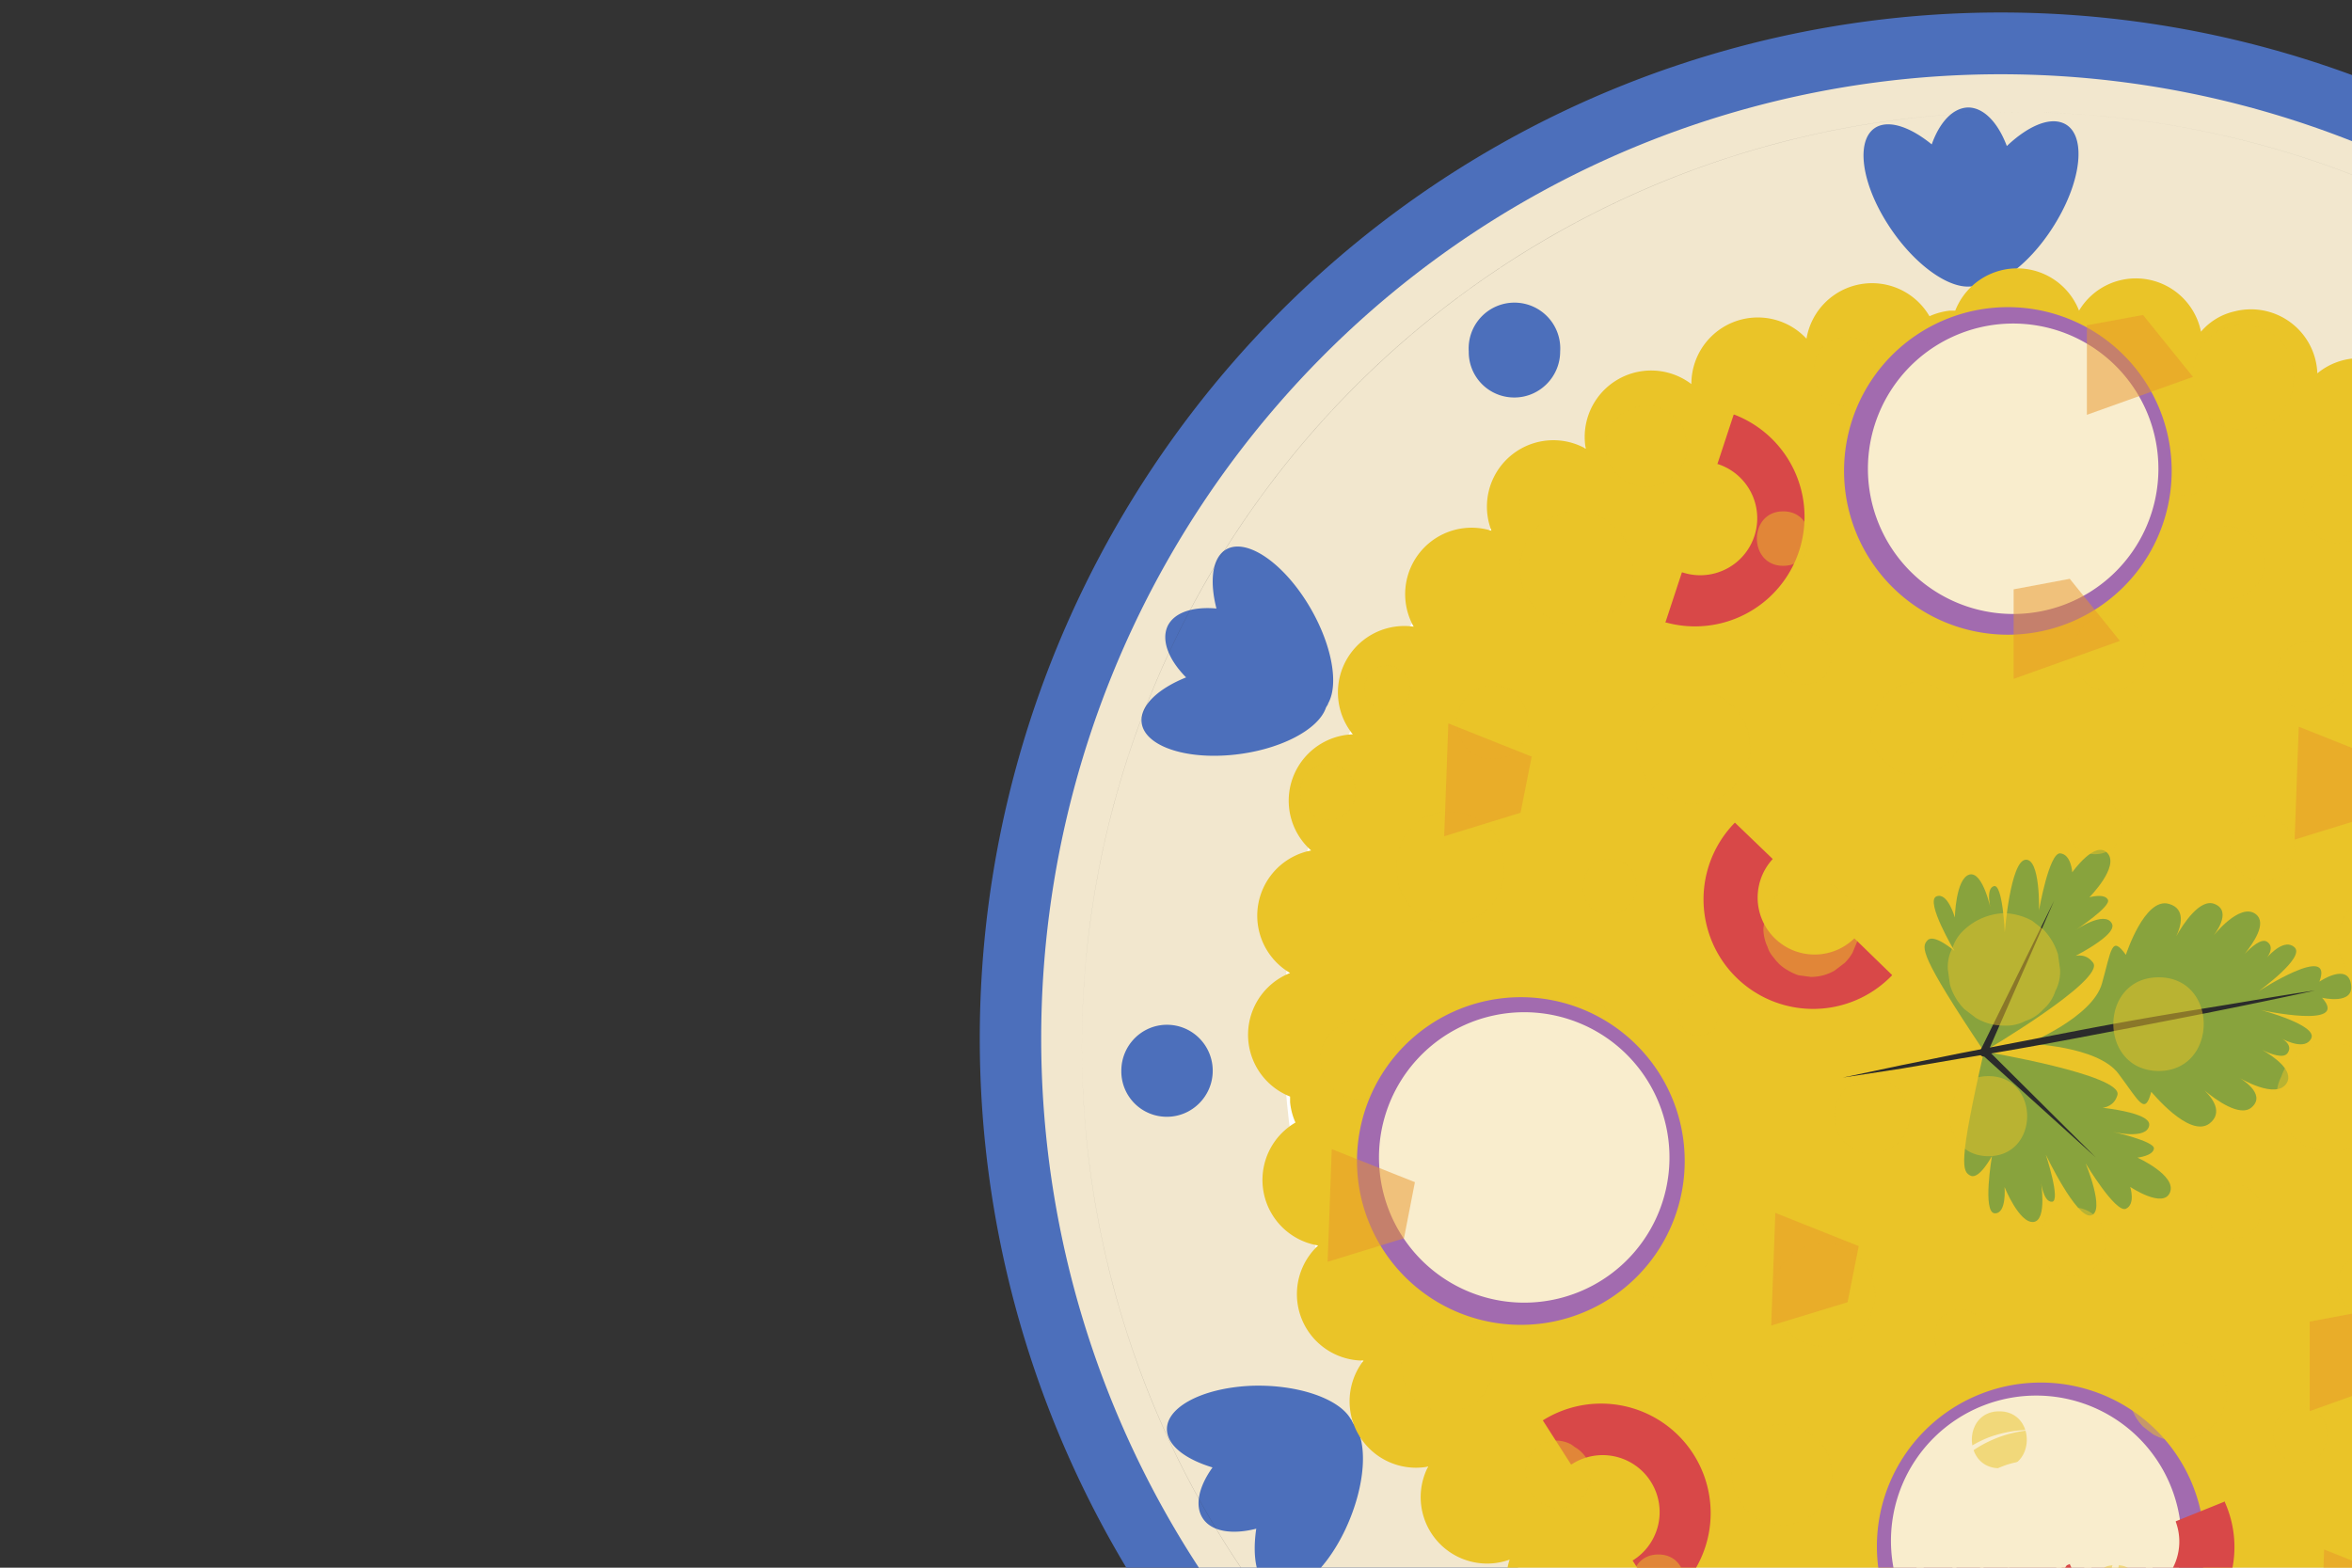 <svg xmlns="http://www.w3.org/2000/svg" width="114" height="76" fill="none"><rect width="100%" height="100%" fill="#333333" stroke="none"/><path fill="#87522D" d="M137.28 87.39c18.53-18.63 18.53-48.83 0-67.46s-48.57-18.63-67.1 0-18.54 48.83 0 67.46 48.57 18.63 67.1 0" opacity=".35"/><path fill="#4C6FBB" d="M131.96 85.5a49.9 49.9 0 0 0 0-70.33 49.3 49.3 0 0 0-69.97 0 49.9 49.9 0 0 0 0 70.34 49.3 49.3 0 0 0 69.97 0"/><path fill="#F2E7CE" d="M129.85 83.4a46.9 46.9 0 0 0 0-66.11 46.33 46.33 0 0 0-65.76 0 46.9 46.9 0 0 0 0 66.1 46.33 46.33 0 0 0 65.76 0"/><path fill="#fff" d="M121.54 74.86c13.57-13.64 13.57-35.76 0-49.4s-35.57-13.64-49.14 0-13.57 35.76 0 49.4 35.57 13.64 49.14 0"/><path fill="#4C6FBB" d="M91.03 6.12c.66-.28 1.63.09 2.6.88.38-1.07 1.02-1.77 1.76-1.79.76 0 1.45.73 1.88 1.87.98-.93 2-1.4 2.71-1.12 1.11.43 1 2.54-.26 4.7-1.16 2-2.87 3.34-4 3.2l-.17.03h-.07c-1.13.08-2.82-1.18-4.01-3.07-1.34-2.12-1.53-4.22-.44-4.7M56.58 69.48c.14.71 1 1.3 2.19 1.66-.66.92-.88 1.85-.47 2.47.42.64 1.42.8 2.59.5-.2 1.34 0 2.46.62 2.89.98.67 2.65-.62 3.71-2.88.98-2.1 1.11-4.27.36-5.13l-.08-.16-.04-.05c-.57-.98-2.56-1.67-4.78-1.6-2.5.1-4.33 1.13-4.1 2.3m2.68-42.72c-.53.48-.61 1.52-.3 2.74-1.13-.1-2.03.18-2.36.84-.33.7.04 1.64.89 2.5-1.25.5-2.11 1.25-2.16 2-.08 1.2 1.87 1.99 4.36 1.76 2.28-.21 4.22-1.21 4.58-2.3l.09-.15.02-.06c.55-.99.13-3.06-1.07-4.95-1.34-2.1-3.15-3.18-4.05-2.38m-.48 25.15c0 1.23-1 2.23-2.22 2.23a2.2 2.2 0 0 1-2.21-2.23c0-1.23.99-2.23 2.21-2.23 1.23 0 2.22 1 2.22 2.23m16.84-34.87c0 1.23-1 2.23-2.22 2.23a2.2 2.2 0 0 1-2.21-2.23 2.22 2.22 0 1 1 4.43 0"/><path fill="#87522D" d="M96.23 61.24s1.37 10.08.4 11.55-10.36 2.29-10.81 1.3c-.46-1-1.47-10.8-.5-11.77.98-.98 9.45-2.55 10.91-1.08m8.57-11.5s6.1 6.01 6.72 7.43c.64 1.42-6.72 7.22-8.18 7.16s-8.26-9.38-7.89-10.63c.38-1.24 7.5-4.88 9.35-3.96M93.22 39.12s3.01 5.77 3.01 7.04-11.4 8.13-12.46 7.88c-1.07-.24-3.59-11.12-3.16-11.75s9.98-3.56 12.6-3.17"/><path fill="#2B2B2B" d="M97.67 96.02a45.29 45.29 0 0 1 .12-90.58 45.3 45.3 0 0 0-45.35 45.23 45.3 45.3 0 0 0 45.23 45.35m.12-90.58a45.3 45.3 0 0 1 41.8 28.02 45.3 45.3 0 0 1-.05 34.66 45 45 0 0 1 3.47-17.33A45.3 45.3 0 0 0 97.8 5.44"/><path fill="#EAC428" d="M132.84 53.27a3.2 3.2 0 0 0 2.06-3 3.2 3.2 0 0 0-2.06-3v-.28a3 3 0 0 0-.26-.99 3.2 3.2 0 0 0 1.55-3.36 3.2 3.2 0 0 0-2.64-2.6 3.2 3.2 0 0 0 .8-3.55 3.2 3.2 0 0 0-3.01-2.03 3.2 3.2 0 0 0 .19-3.63 3.2 3.2 0 0 0-3.32-1.5 3.22 3.22 0 0 0-2.05-4.6 3.2 3.2 0 0 0-1.9.1 3.2 3.2 0 0 0-1.03-3.5 3.2 3.2 0 0 0-3.62-.3 3.2 3.2 0 0 0-1.61-3.25 3.2 3.2 0 0 0-3.62.32 3.22 3.22 0 0 0-4.03-3 3 3 0 0 0-1.61.98 3.22 3.22 0 0 0-4.5-2.29 3.2 3.2 0 0 0-1.41 1.27 3.22 3.22 0 0 0-6 0h-.27q-.51.06-.98.27a3.22 3.22 0 0 0-5.96 1.09 3.22 3.22 0 0 0-5.58 2.2 3.22 3.22 0 0 0-5.12 3.13 3.22 3.22 0 0 0-4.57 3.98 3.22 3.22 0 0 0-3.77 4.65 3.22 3.22 0 0 0-2.95 5.22 3.22 3.22 0 0 0-2.02 5.63 3.22 3.22 0 0 0-1.02 5.94 3.22 3.22 0 0 0 0 5.99v.27q.05.52.26.99a3.22 3.22 0 0 0 1.1 5.96 3.22 3.22 0 0 0 2.2 5.58 3.22 3.22 0 0 0 3.13 5.14 3.22 3.22 0 0 0 3.95 4.51 3.22 3.22 0 0 0 4.66 3.79 3.22 3.22 0 0 0 5.23 2.94 3.22 3.22 0 0 0 5.65 2.01 3.22 3.22 0 0 0 5.91 1.03 3.22 3.22 0 0 0 6 0h.26q.52-.06 1-.27a3.22 3.22 0 0 0 5.96-1.09 3.2 3.2 0 0 0 3.54.8 3.2 3.2 0 0 0 2.03-3.01 3.22 3.22 0 0 0 5.13-3.13 3.22 3.22 0 0 0 4.66-2.05 3.2 3.2 0 0 0-.12-1.93 3.22 3.22 0 0 0 3.78-4.65 3.22 3.22 0 0 0 2.96-5.21 3.22 3.22 0 0 0 3-4.03 3 3 0 0 0-.99-1.6 3.22 3.22 0 0 0 2.3-4.5 3.2 3.2 0 0 0-1.27-1.42z"/><path fill="#A26BAF" d="M98.63 82.9a7.94 7.94 0 1 0 0-15.87 7.94 7.94 0 0 0 0 15.87"/><path fill="#F9EDCD" d="M105.48 76.57a7.04 7.04 0 1 0-13.7-3.2 7.04 7.04 0 0 0 13.7 3.2"/><path fill="#88A33D" d="M96.17 50.97s5.9-3.47 5.28-4.3-1.67.08-1.67.08 2.94-1.34 2.58-1.98c-.35-.65-1.76.32-1.76.32s1.73-1.14 1.57-1.47-.9-.12-.9-.12 1.47-1.48.88-2.14-1.71.93-1.71.93-.05-.87-.58-.92c-.54-.05-1.03 2.76-1.03 2.76s.07-2.53-.66-2.45-1 3.52-1 3.52-.1-2.37-.53-2.24-.13 1.2-.13 1.2-.39-1.95-1.06-1.76c-.66.2-.7 2.08-.7 2.08s-.35-1.26-.9-1.02c-.54.25.88 2.64.88 2.64s-.98-.85-1.3-.52-.4.71 2.74 5.4"/><path fill="#88A33D" d="M107.09 54.47c.68-.53.15-1.23-.23-1.6.54.45 1.72 1.31 2.28.81.75-.66-.6-1.43-.6-1.43s1.8 1.09 2.3.25c.35-.6-.63-1.28-1.19-1.6.4.2 1.04.44 1.23.15.24-.35-.13-.62-.29-.7.24.12 1.14.56 1.43 0 .35-.65-2.42-1.38-2.42-1.38s4.32.94 2.95-.6c0 0 1.59.38 1.4-.67-.17-1.04-1.53-.11-1.53-.11.73-1.93-2.97.48-2.97.48s2.32-1.66 1.76-2.15c-.47-.42-1.15.3-1.33.5.1-.13.35-.52.01-.76-.28-.2-.78.26-1.09.58.4-.5 1.1-1.48.54-1.92-.77-.6-2.07 1.06-2.07 1.06s.99-1.2.06-1.56c-.7-.27-1.5.95-1.85 1.57.23-.48.48-1.33-.35-1.57-1.18-.35-2.09 2.47-2.09 2.47-.7-.98-.7-.24-1.16 1.39-.46 1.64-3.6 2.92-3.6 2.92s3.38.09 4.4 1.45 1.28 2.05 1.59.88c0-.02 1.84 2.27 2.82 1.54"/><path fill="#88A33D" d="M96.17 50.98s6.75 1.13 6.46 2.11-1.58.53-1.58.53 3.22.2 3.12.93-1.77.32-1.77.32 2.03.45 2 .81c-.04.36-.8.44-.8.44s1.9.86 1.58 1.68-1.93-.26-1.93-.26.27.84-.21 1.06c-.5.22-1.95-2.2-1.95-2.2s.97 2.34.26 2.52c-.7.18-2.19-2.94-2.19-2.94s.74 2.25.3 2.28-.55-1.06-.55-1.06.34 1.97-.35 2.04-1.4-1.69-1.4-1.69.11 1.3-.48 1.27c-.6-.04-.13-2.78-.13-2.78s-.61 1.15-1.03.96c-.42-.2-.61-.54.64-6.02"/><path fill="#2B2B2B" d="M112.2 48.02q-2.85.62-5.7 1.18t-5.71 1.1a198 198 0 0 1-5.73 1.01l-2.87.49-2.87.44 2.84-.6 2.85-.58 5.71-1.1q2.86-.55 5.73-1.01c2.87-.46 3.82-.65 5.75-.93"/><path fill="#2B2B2B" d="m96.29 50.85 5.28 5.25-5.53-5a.2.2 0 0 1 0-.25.2.2 0 0 1 .25 0"/><path fill="#2B2B2B" d="m96 50.9 3.56-7.23-3.24 7.4a.18.18 0 1 1-.32-.14z"/><path fill="#A26BAF" d="M128.93 56.02a7.94 7.94 0 1 0-11.23-11.23 7.94 7.94 0 0 0 11.23 11.23"/><path fill="#F9EDCD" d="M126.93 56.44a7.04 7.04 0 1 0-7.23-12.07 7.04 7.04 0 0 0 7.23 12.07"/><path fill="#D84848" d="M105.46 73.75v.03a2.76 2.76 0 0 1-3.63 3.51 2.8 2.8 0 0 1-1.5-1.44v-.03l-2.35.96v.03a5.32 5.32 0 1 0 9.86-3.98v-.04zM83.24 22.5h.03a2.76 2.76 0 0 1-1.72 5.25h-.03l-.8 2.43h.04a5.31 5.31 0 0 0 3.3-10.08h-.03zM76.15 71l.04-.02a2.76 2.76 0 1 1 2.98 4.65l-.04.02 1.38 2.15.03-.02a5.31 5.31 0 0 0-5.73-8.94l-.03.02zm13.73-25.51-.02.02a2.76 2.76 0 0 1-3.96-3.84l.02-.03-1.83-1.76-.02.02a5.31 5.31 0 0 0 7.62 7.4l.02-.03z"/><path fill="#EAC428" d="M97.79 20.55a2.6 2.6 0 0 0 2.43-1.64q.26-.48.24-1.03l-.1-.7a3 3 0 0 0-.68-1.18l-.54-.42a3 3 0 0 0-1.35-.35 2 2 0 0 0-1.03.23 2 2 0 0 0-.85.55 3 3 0 0 0-.79 1.88l.1.7q.18.68.68 1.19l.54.42q.62.35 1.35.35m14.37 2.93-.06.06a1.8 1.8 0 0 0-.46 1.12l.06.41q.1.41.4.7l.05.06.34.26.4.17q.32.1.65.03a1 1 0 0 0 .42-.11 1 1 0 0 0 .36-.21 1 1 0 0 0 .3-.3 1 1 0 0 0 .2-.36q.16-.3.15-.64l-.06-.44-.16-.4-.26-.34-.35-.26-.4-.17a1.3 1.3 0 0 0-.66-.03 1 1 0 0 0-.42.11q-.31.1-.53.35zM82.08 38.96a2.65 2.65 0 0 0 2.5-1.69q.27-.5.25-1.05l-.1-.73a3 3 0 0 0-.7-1.22l-.56-.44a3 3 0 0 0-1.39-.35c-.72.03-1.4.31-1.94.8a2 2 0 0 0-.57.88 2 2 0 0 0-.24 1.06l.1.73q.2.7.7 1.21l.57.43q.65.38 1.38.38zm20.15-5.48c2.32 0 2.33-3.61 0-3.61s-2.33 3.6 0 3.61m-5.1 16.24a2 2 0 0 0 1.05-.23q.5-.16.87-.57.4-.35.57-.87.26-.5.23-1.06l-.1-.72a3 3 0 0 0-.7-1.2l-.55-.43a3 3 0 0 0-1.37-.37 3 3 0 0 0-1.92.8 2 2 0 0 0-.57.87 2 2 0 0 0-.23 1.05l.1.73q.19.68.7 1.2l.55.42q.63.38 1.37.38m8.43 20.14a2.45 2.45 0 0 0 2.38-2.37l-.09-.63a2.4 2.4 0 0 0-.6-1.06l-.49-.37a2.3 2.3 0 0 0-1.2-.33 2 2 0 0 0-.91.2 2 2 0 0 0-.77.5 2.7 2.7 0 0 0-.7 1.67l.09.63q.16.6.6 1.06l.48.37a2.4 2.4 0 0 0 1.2.32zM113 55.84a2 2 0 0 0 1.02-.23q.5-.16.85-.55.4-.35.55-.85a2 2 0 0 0 .23-1.02l-.1-.7a3 3 0 0 0-.67-1.17l-.54-.42a3 3 0 0 0-1.34-.35 3 3 0 0 0-1.87.78q-.39.35-.55.85a2 2 0 0 0-.23 1.02l.1.7q.19.68.67 1.17l.54.42a3 3 0 0 0 1.34.35m-24.62 9.42q.52.02.97-.22.47-.15.8-.52a2.8 2.8 0 0 0 .74-1.76l-.09-.66a2.5 2.5 0 0 0-.64-1.1l-.51-.4a2.5 2.5 0 0 0-1.27-.34 2.6 2.6 0 0 0-2.5 2.5l.09.66q.17.64.64 1.1l.5.4q.59.34 1.27.35zM72 59.2a2.7 2.7 0 0 0 2.59-1.74q.26-.5.24-1.09l-.1-.75a3 3 0 0 0-.73-1.25l-.57-.46a3 3 0 0 0-1.43-.39 2.75 2.75 0 0 0-2.59 1.74q-.26.5-.24 1.09l.1.75q.2.72.72 1.25l.58.45q.66.38 1.42.38zm14.43-31.77c1.7 0 1.7-2.64 0-2.64s-1.7 2.64 0 2.64m-4.1 22.77c1.28 0 1.28-1.98 0-1.98s-1.28 1.98 0 1.98M92.9 37.55q.45.02.86-.19a2 2 0 0 0 .72-.46 2 2 0 0 0 .46-.7q.2-.41.2-.87l-.09-.6a2 2 0 0 0-.57-.98l-.45-.35a2 2 0 0 0-1.13-.31 2 2 0 0 0-.86.19 2.3 2.3 0 0 0-1.38 2.04l.08.6q.16.56.57.98l.45.35q.53.3 1.14.31zm16.75 5.16a1.5 1.5 0 0 0 1.44-.96q.15-.3.13-.6l-.05-.42a1.6 1.6 0 0 0-.4-.7l-.32-.25a1.6 1.6 0 0 0-.8-.22 1 1 0 0 0-.6.14 1.6 1.6 0 0 0-.97 1.43l.06.42q.1.4.4.7l.32.25q.36.21.8.21m-3.77-18.68c1.46 0 1.47-2.28 0-2.28-1.48 0-1.48 2.28 0 2.28M70.3 44.75c3.47 0 3.49-5.38 0-5.39s-3.48 5.39 0 5.4m6.04 25.4-.16-.12a1.5 1.5 0 0 0-1.5 0q-.33.19-.52.52a1.4 1.4 0 0 0-.2.75v.2a1.6 1.6 0 0 0 1.58 1.6 1.6 1.6 0 0 0 1.37-2.39 1.6 1.6 0 0 0-.57-.56m4.16-7.26a2 2 0 0 0 .9-.2q.45-.16.76-.49a2 2 0 0 0 .49-.76q.22-.43.2-.9l-.08-.63a2.4 2.4 0 0 0-.6-1.04l-.48-.35a2.3 2.3 0 0 0-1.19-.33 2 2 0 0 0-.9.2 2 2 0 0 0-.76.5 2.6 2.6 0 0 0-.7 1.65l.07.63q.17.6.61 1.04l.48.37q.55.31 1.18.32zm10.21-6.97q.38.01.7-.16.35-.11.59-.37a1.3 1.3 0 0 0 .37-.58 1.4 1.4 0 0 0 .16-.7l-.06-.5a2 2 0 0 0-.47-.8l-.35-.27a2 2 0 0 0-.91-.25 1.4 1.4 0 0 0-.7.15 1.4 1.4 0 0 0-.6.38 1.4 1.4 0 0 0-.37.58 1.4 1.4 0 0 0-.15.7l.06.48q.13.46.46.8l.36.29q.42.24.9.25zm9.72 5.95c2.15 0 2.16-3.35 0-3.35s-2.16 3.34 0 3.34M86.35 73.94q.5.02.94-.2a2.2 2.2 0 0 0 1.31-1.3 2 2 0 0 0 .21-.93l-.09-.65a2.4 2.4 0 0 0-.62-1.07l-.5-.38a2.4 2.4 0 0 0-1.22-.36 2 2 0 0 0-.94.21 2.5 2.5 0 0 0-1.5 2.22l.09.65q.16.62.62 1.08l.5.38q.57.33 1.22.33zm28.28-10.31c1.76 0 1.77-2.76 0-2.76s-1.78 2.75 0 2.76m-10.81 14.82.1-.2q.17-.26.18-.58a1.4 1.4 0 0 0-.3-1.17 1 1 0 0 0-.45-.41l-.38-.16a1.6 1.6 0 0 0-.84 0l-.38.16a1.6 1.6 0 0 0-.57.57l-.1.19a1 1 0 0 0-.19.59 1.4 1.4 0 0 0 .31 1.17q.17.26.45.4l.38.17q.41.1.84 0l.38-.16a1.6 1.6 0 0 0 .57-.57m-6.91-7.27c1.76 0 1.78-2.75 0-2.76s-1.78 2.75 0 2.76m15.05-36.74c2.16 0 2.16-3.35 0-3.35s-2.16 3.35 0 3.35m-10.42 6.97c1.73 0 1.74-2.7 0-2.7s-1.74 2.7 0 2.7m-9.3-13.77c3.51 0 3.51-5.48 0-5.48s-3.55 5.47 0 5.48M76.4 30.3q.56.03 1.06-.24a2.5 2.5 0 0 0 1.44-1.44q.27-.5.24-1.06l-.1-.72a3 3 0 0 0-.7-1.22l-.55-.43a2.7 2.7 0 0 0-1.39-.37 2 2 0 0 0-1.05.23q-.52.17-.88.57-.4.36-.57.88-.26.5-.24 1.06l.1.73q.2.69.7 1.2l.56.44a3 3 0 0 0 1.38.37m3.39-6.7a1.5 1.5 0 0 0 .75-.17 1.8 1.8 0 0 0 1.06-1.04q.18-.36.17-.76l-.07-.52a2 2 0 0 0-.5-.87l-.4-.3a2 2 0 0 0-1-.28 2.2 2.2 0 0 0-1.39.57 1.5 1.5 0 0 0-.4.64 1.5 1.5 0 0 0-.18.76l.07.52a2 2 0 0 0 .5.87l.4.31q.46.26.99.27m28.94-2.78c3.26 0 3.27-5.06 0-5.06s-3.28 5.06 0 5.06m-4.1 31.1c2.9 0 2.92-4.54 0-4.54-2.93 0-2.93 4.53 0 4.54m10.95-4c2.95 0 2.96-4.59 0-4.59s-2.97 4.58 0 4.58m-35.2 30.05c1.68 0 1.69-2.6 0-2.6s-1.68 2.6 0 2.6m-10.25-9.5a2.5 2.5 0 0 0 1.58-.65 1.6 1.6 0 0 0 .46-.7q.23-.41.22-.88l-.08-.6a2 2 0 0 0-.58-.98l-.45-.35a2.3 2.3 0 0 0-1.13-.31 2 2 0 0 0-.86.19 2 2 0 0 0-.7.46c-.4.43-.63 1-.66 1.58l.08.6q.16.56.57.99l.46.35q.52.3 1.13.3zm-4.17-15.15a2.2 2.2 0 0 0 1.38-.57q.29-.26.4-.63.19-.35.18-.75l-.08-.52a2 2 0 0 0-.5-.87l-.39-.3q-.46-.27-.99-.27A2 2 0 0 0 64 51.35l.07.52q.15.5.5.87l.4.3q.46.27.99.27m12.06-9c1.72 0 1.73-2.65 0-2.66-1.72 0-1.72 2.67 0 2.67m10.92 2.72.46-.35q.23-.22.39-.5l.23-.55.08-.62a2 2 0 0 0-.2-.9 2.4 2.4 0 0 0-.7-.93 1 1 0 0 0-.51-.3 1 1 0 0 0-.59-.15 2 2 0 0 0-.92.04l-.56.23-.47.35-.36.47-.23.55-.09.62q0 .48.2.9.09.3.3.52.25.37.65.6l-.46-.36.02.02-.35-.46c.3.5.78.87 1.34 1.06l.6.08q.61 0 1.14-.3zM72.35 36.8c2.28 0 2.3-3.55 0-3.55s-2.3 3.55 0 3.55m17.19-17.11c2.16 0 2.16-3.35 0-3.35s-2.16 3.34 0 3.35M66.92 34.42h.06a1.1 1.1 0 0 0 1.06-.28 1 1 0 0 0 .23-.35 1 1 0 0 0 .09-.42q0-.14-.04-.29a1.1 1.1 0 0 0-.77-.76 1 1 0 0 0-.56 0h-.06l-.26.11a1 1 0 0 0-.3.28l-.14.23a1 1 0 0 0-.1.42q.01.15.04.29c0 .1.07.17.1.26q.25.35.65.5zm-2.56 5.31a1 1 0 0 0 .52-.11 1 1 0 0 0 .44-.28q.2-.18.28-.44a1 1 0 0 0 .11-.51q-.01-.2-.05-.36a1.3 1.3 0 0 0-.35-.6l-.27-.2a1.3 1.3 0 0 0-.68-.19 1 1 0 0 0-.52.12 1 1 0 0 0-.44.28 1 1 0 0 0-.27.43 1 1 0 0 0-.12.52q.01.18.05.35.1.34.35.6l.27.2q.31.2.68.2zm30.66 26.34c1.66 0 1.66-2.57 0-2.57s-1.67 2.57 0 2.57M76.65 51.41c1.96 0 1.97-3.04 0-3.05s-1.98 3.05 0 3.05m31.62 8.63a1 1 0 0 0 .51-.12 1.2 1.2 0 0 0 .7-.7 1 1 0 0 0 .12-.51l-.05-.36a1.4 1.4 0 0 0-.35-.58l-.27-.2a1.3 1.3 0 0 0-.66-.18 1 1 0 0 0-.5.1 1 1 0 0 0-.43.28 1 1 0 0 0-.28.42 1 1 0 0 0-.1.51q0 .18.04.35.1.34.35.58l.27.21q.3.18.66.18zm-9.55-33.56c1.34 0 1.34-2.07 0-2.07s-1.34 2.07 0 2.07M111.5 70.9c1.73 0 1.74-2.7 0-2.7s-1.74 2.7 0 2.7M96.38 56.05c2.5 0 2.5-3.88 0-3.88s-2.5 3.88 0 3.88M82.04 67.93c1.27 0 1.28-1.99 0-1.99s-1.29 1.99 0 1.99m-.2-14.74a1 1 0 0 0-.33-.05 1 1 0 0 0-.32.05l-.29.12a1.3 1.3 0 0 0-.56.7l-.04.33a1 1 0 0 0 .1.47 1 1 0 0 0 .25.39l.25.19a1 1 0 0 0 .61.16l.32-.04q.46-.16.73-.55l.12-.3a1 1 0 0 0 .02-.48 1 1 0 0 0-.14-.45l-.19-.25a1 1 0 0 0-.53-.31zm5.65-20.01q.5-.02.89-.35a1 1 0 0 0 .26-.4 1 1 0 0 0 .11-.5l-.04-.35q-.09-.31-.33-.55l-.25-.2a1.3 1.3 0 0 0-.64-.17 1 1 0 0 0-.48.1 1.3 1.3 0 0 0-.78 1.16l.05.33q.1.32.32.56l.25.2q.3.16.64.17m20.54-4.16q.36 0 .68-.15a1.8 1.8 0 0 0 1.08-1.6l-.07-.46a2 2 0 0 0-.44-.78l-.36-.27a2 2 0 0 0-.88-.24 1.4 1.4 0 0 0-.67.15 1.3 1.3 0 0 0-.57.35 1.3 1.3 0 0 0-.35.57 1.3 1.3 0 0 0-.15.67l.06.46q.13.45.45.78l.35.27q.41.24.89.24z" opacity=".5" style="mix-blend-mode:multiply"/><path fill="#F9EDCD" d="M98.63 80.61a6 6 0 0 1-2.2-.35 5.7 5.7 0 0 1-3.37-3.6 5.67 5.67 0 0 1 3.37-6.99 6 6 0 0 1 2.2-.35 5.8 5.8 0 0 0-3.9 1.76 5.6 5.6 0 0 0 0 7.8 5.8 5.8 0 0 0 3.9 1.73m0-11.29a6 6 0 0 1 2.2.35 5.7 5.7 0 0 1 3.6 5.29 5.7 5.7 0 0 1-3.6 5.28 6 6 0 0 1-2.2.35 5.8 5.8 0 0 0 3.9-1.76 5.6 5.6 0 0 0 0-7.79 5.8 5.8 0 0 0-3.9-1.72" style="mix-blend-mode:screen"/><path fill="#F9EDCD" d="M95.55 77.57a4 4 0 0 1-.84-1.35 4 4 0 0 1-.23-1.6 4.07 4.07 0 0 1 6.04-3.3q.7.41 1.19 1.06a4.2 4.2 0 0 0-2.75-1.28 4 4 0 0 0-4.21 3.55 4.2 4.2 0 0 0 .8 2.92" style="mix-blend-mode:screen"/><path fill="#F9EDCD" d="M101.7 72.37q.56.58.85 1.35a4.07 4.07 0 0 1-4.27 5.4 4 4 0 0 1-1.54-.5 4 4 0 0 1-1.19-1.05 4.2 4.2 0 0 0 2.75 1.28 4 4 0 0 0 4.2-3.56 4.2 4.2 0 0 0-.8-2.92" style="mix-blend-mode:screen"/><path fill="#F9EDCD" d="M96.59 76.84a2.7 2.7 0 0 1-.86-2 2.8 2.8 0 0 1 3.02-2.77 2.7 2.7 0 0 1 1.91 1.03 3 3 0 0 0-1.92-.76A2.73 2.73 0 0 0 96 74.85c-.05.71.16 1.42.59 1.99m4.08-3.74a2.7 2.7 0 0 1 .86 2 2.8 2.8 0 0 1-.91 2.03 2.8 2.8 0 0 1-2.12.74 2.7 2.7 0 0 1-1.9-1.04 3 3 0 0 0 1.92.76 2.74 2.74 0 0 0 2.74-2.51 3 3 0 0 0-.6-1.98" style="mix-blend-mode:screen"/><path fill="#F9EDCD" d="M97.43 76.07a1.5 1.5 0 0 1-.56-1.18 1.7 1.7 0 0 1 1.84-1.69 1.5 1.5 0 0 1 1.12.67 1.8 1.8 0 0 0-1.13-.4 1.6 1.6 0 0 0-1.56 1.42 1.8 1.8 0 0 0 .29 1.18" style="mix-blend-mode:screen"/><path fill="#F9EDCD" d="M99.83 73.86a1.5 1.5 0 0 1 .56 1.18 1.7 1.7 0 0 1-1.14 1.61q-.34.1-.7.08a1.5 1.5 0 0 1-1.12-.66 1.8 1.8 0 0 0 1.13.39 1.6 1.6 0 0 0 1.56-1.43 1.8 1.8 0 0 0-.29-1.17" style="mix-blend-mode:screen"/><path fill="#A26BAF" d="M80.35 60.65a7.94 7.94 0 1 0-13.27-8.73 7.94 7.94 0 0 0 13.27 8.73"/><path fill="#F9EDCD" d="M78.68 61.26a7.04 7.04 0 1 0-9.95-9.95 7.04 7.04 0 0 0 9.95 9.95"/><path fill="#F9EDCD" d="M73.71 61.93a6 6 0 0 1-2.2-.35 5.67 5.67 0 0 1 0-10.59 6 6 0 0 1 2.2-.35 5.8 5.8 0 0 0-3.9 1.76 5.6 5.6 0 0 0 0 7.8 5.8 5.8 0 0 0 3.9 1.73m0-11.29a6 6 0 0 1 2.2.35 5.68 5.68 0 0 1 0 10.6 6 6 0 0 1-2.2.35 5.8 5.8 0 0 0 3.9-1.77 5.6 5.6 0 0 0 0-7.79 5.8 5.8 0 0 0-3.9-1.74" style="mix-blend-mode:screen"/><path fill="#F9EDCD" d="M70.63 58.89a4 4 0 0 1-.84-1.35 4.06 4.06 0 0 1 5.8-4.9q.7.4 1.2 1.05a4.2 4.2 0 0 0-2.76-1.28 4 4 0 0 0-4.2 3.55 4.2 4.2 0 0 0 .8 2.93" style="mix-blend-mode:screen"/><path fill="#F9EDCD" d="M76.79 53.68q.56.6.84 1.36a4.05 4.05 0 0 1-1.2 4.46 4 4 0 0 1-3.07.94 4 4 0 0 1-1.53-.5 4 4 0 0 1-1.2-1.05 4.2 4.2 0 0 0 2.76 1.28 4 4 0 0 0 4.2-3.56 4.2 4.2 0 0 0-.8-2.93" style="mix-blend-mode:screen"/><path fill="#F9EDCD" d="M71.68 58.14a2.7 2.7 0 0 1-.86-2 2.8 2.8 0 0 1 3.03-2.77 2.7 2.7 0 0 1 1.91 1.03 3 3 0 0 0-1.92-.75 2.73 2.73 0 0 0-2.74 2.5 3 3 0 0 0 .58 1.99m4.07-3.72a2.7 2.7 0 0 1 .87 2 2.8 2.8 0 0 1-3.02 2.77 2.7 2.7 0 0 1-1.9-1.05 3 3 0 0 0 1.91.76 2.73 2.73 0 0 0 2.75-2.51 3 3 0 0 0-.6-1.97" style="mix-blend-mode:screen"/><path fill="#F9EDCD" d="M72.5 57.38a1.5 1.5 0 0 1-.55-1.17 1.7 1.7 0 0 1 .54-1.26 1.7 1.7 0 0 1 1.3-.43 1.5 1.5 0 0 1 1.12.66 1.8 1.8 0 0 0-1.14-.39 1.6 1.6 0 0 0-1.55 1.41c-.05.42.06.84.29 1.18m2.4-2.2a1.5 1.5 0 0 1 .56 1.18 1.7 1.7 0 0 1-1.84 1.7 1.5 1.5 0 0 1-1.12-.67q.5.38 1.13.39a1.6 1.6 0 0 0 1.56-1.43 1.8 1.8 0 0 0-.3-1.17" style="mix-blend-mode:screen"/><path fill="#A26BAF" d="M97.32 30.77a7.94 7.94 0 0 0 7.94-7.94 7.94 7.94 0 1 0-15.88 0 7.94 7.94 0 0 0 7.94 7.94"/><path fill="#F9EDCD" d="M100.04 29.32a7.04 7.04 0 1 0-5.45-12.97 7.04 7.04 0 0 0 5.45 12.97"/><path fill="#F9EDCD" d="M97.32 28.48a6 6 0 0 1-2.2-.35 5.68 5.68 0 0 1 0-10.6 6 6 0 0 1 2.2-.35 5.8 5.8 0 0 0-3.9 1.77 5.6 5.6 0 0 0 0 7.79 5.8 5.8 0 0 0 3.9 1.74" style="mix-blend-mode:screen"/><path fill="#F9EDCD" d="M97.32 17.19a6 6 0 0 1 2.19.35 5.7 5.7 0 0 1 3.63 5.3 5.7 5.7 0 0 1-3.63 5.3 6 6 0 0 1-2.2.34 5.8 5.8 0 0 0 3.9-1.76 5.6 5.6 0 0 0 0-7.8 5.8 5.8 0 0 0-3.9-1.73" style="mix-blend-mode:screen"/><path fill="#F9EDCD" d="M94.23 25.43a4 4 0 0 1-.84-1.35 4.05 4.05 0 0 1 1.2-4.46 4 4 0 0 1 3.07-.94q.82.1 1.54.5.7.4 1.19 1.05a4.2 4.2 0 0 0-2.75-1.28 4 4 0 0 0-4.21 3.56 4.2 4.2 0 0 0 .8 2.92m6.17-5.2a4 4 0 0 1 .84 1.36q.27.76.23 1.6a4 4 0 0 1-1.43 2.86 4 4 0 0 1-3.06.94 4 4 0 0 1-1.54-.5 4 4 0 0 1-1.2-1.05A4.2 4.2 0 0 0 97 26.72a4 4 0 0 0 4.2-3.56 4.2 4.2 0 0 0-.8-2.92" style="mix-blend-mode:screen"/><path fill="#F9EDCD" d="M95.3 24.7a2.6 2.6 0 0 1-.87-2 2.8 2.8 0 0 1 3.03-2.76 2.7 2.7 0 0 1 1.9 1.03 3 3 0 0 0-1.91-.76 2.73 2.73 0 0 0-2.75 2.51 3 3 0 0 0 .6 1.98" style="mix-blend-mode:screen"/><path fill="#F9EDCD" d="M99.36 20.97a2.7 2.7 0 0 1 .86 2 2.8 2.8 0 0 1-3.03 2.76 2.6 2.6 0 0 1-1.91-1.03 3 3 0 0 0 1.92.76 2.73 2.73 0 0 0 2.74-2.51 3 3 0 0 0-.58-1.98" style="mix-blend-mode:screen"/><path fill="#F9EDCD" d="M96.12 23.94a1.5 1.5 0 0 1-.56-1.18 1.7 1.7 0 0 1 1.14-1.61q.33-.12.7-.08a1.5 1.5 0 0 1 1.12.67 1.8 1.8 0 0 0-1.13-.4 1.6 1.6 0 0 0-1.56 1.41 1.8 1.8 0 0 0 .29 1.19" style="mix-blend-mode:screen"/><path fill="#F9EDCD" d="M98.52 21.73a1.5 1.5 0 0 1 .56 1.18 1.7 1.7 0 0 1-1.84 1.69 1.5 1.5 0 0 1-1.12-.66q.5.38 1.13.38a1.6 1.6 0 0 0 1.56-1.4 1.8 1.8 0 0 0-.3-1.19" style="mix-blend-mode:screen"/><path fill="#E8962A" d="M111.95 68.41v-4.34l2.72-.51 2.43 3.01zM97.6 32.91v-4.34l2.72-.51 2.43 3.01zm3.55-12.8v-4.34l2.72-.5 2.42 3zM70.2 35.07l4.04 1.61-.54 2.72-3.7 1.14zM86.05 58.8l4.04 1.61-.54 2.72-3.7 1.13zm26.6 16.32 4.05 1.61-.54 2.72-3.7 1.14zm-48.1-19.41 4.03 1.6-.53 2.72-3.7 1.14zm46.87-20.48 4.04 1.61-.54 2.72-3.7 1.14z" opacity=".5" style="mix-blend-mode:screen"/></svg>